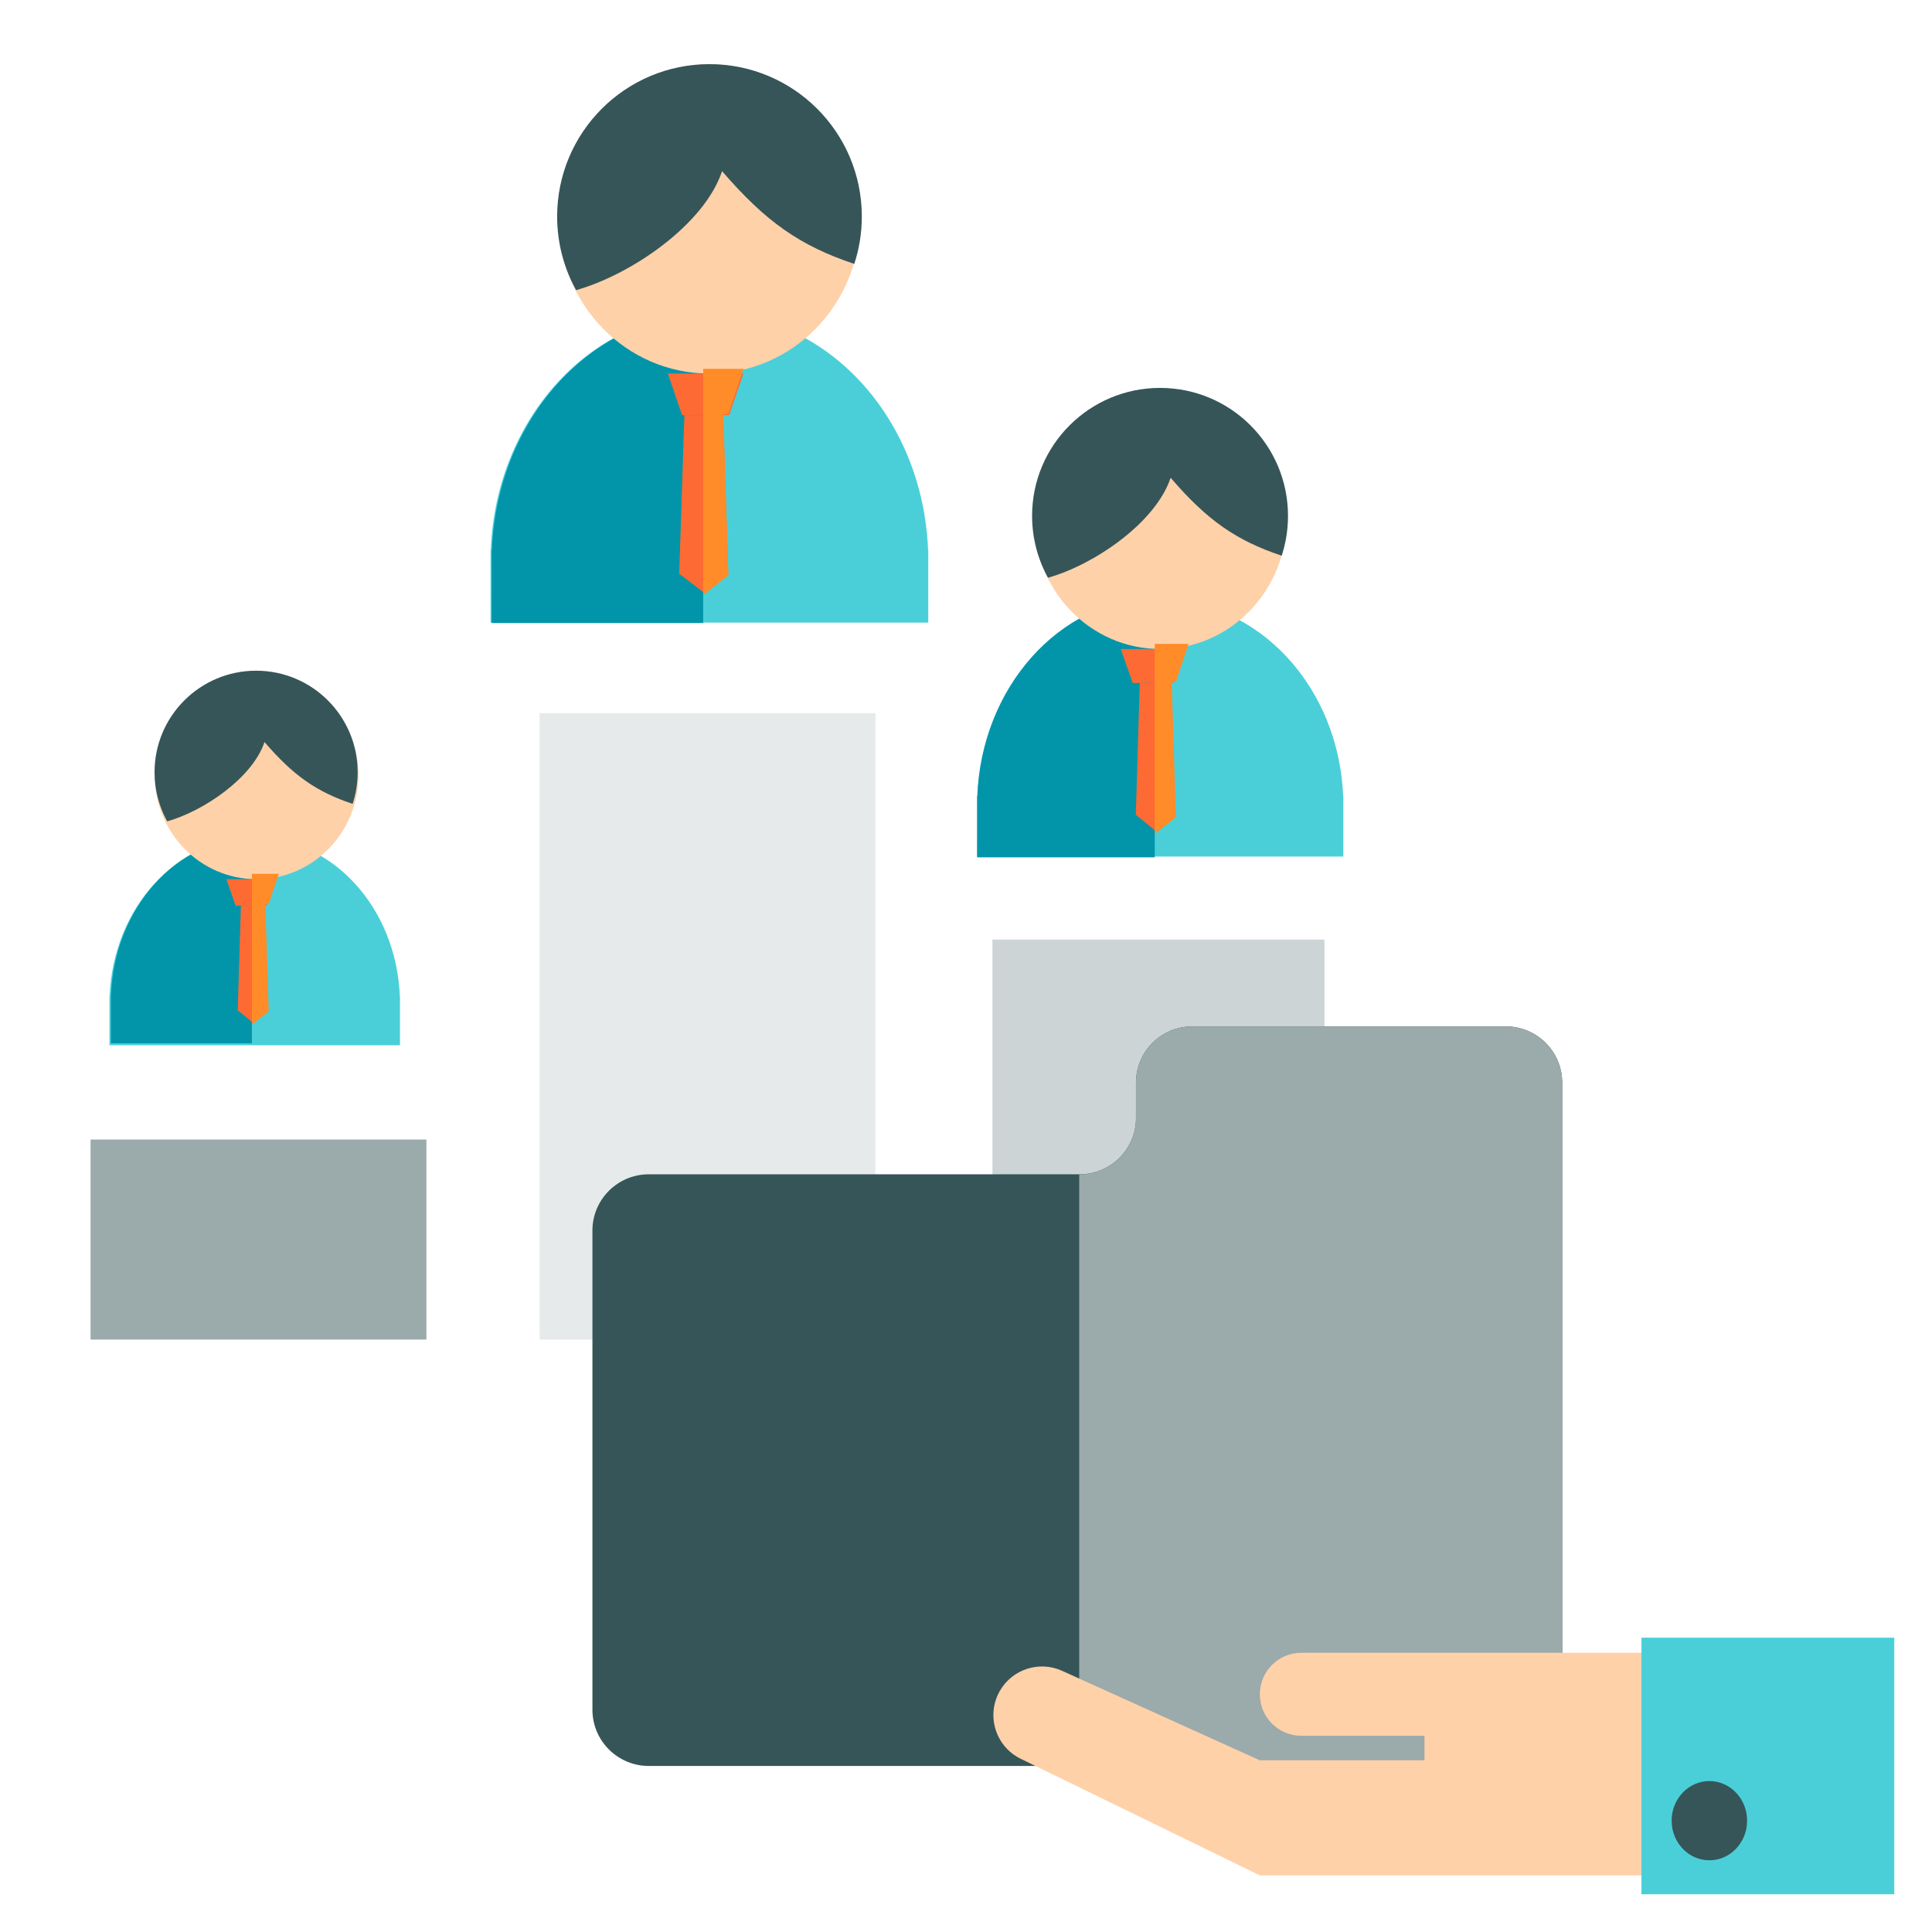 <svg width="512" height="512" viewBox="0 0 512 512" fill="none" xmlns="http://www.w3.org/2000/svg">
<rect x="143" y="189" width="89" height="166" fill="#E6EAEA"/>
<rect x="263" y="249" width="88" height="106" fill="#CDD4D5"/>
<rect x="24" y="302" width="89" height="53" fill="#9BAAAB"/>
<path d="M246 148.667L245.999 149L246 165H130L130.001 149L130 148.667V145.667H130.059C131.444 110.792 156.855 83 188 83C219.145 83 244.556 110.792 245.941 145.667H246V148.667Z" fill="#4ACFD9"/>
<path d="M356 213.455L355.999 213.732L356 227H259L259.001 213.732L259 213.455V210.967H259.049C260.208 182.047 281.456 159 307.5 159C333.544 159 354.792 182.047 355.951 210.967H356V213.455Z" fill="#4ACFD9"/>
<path d="M106 266.045L105.999 266.268L106 277H29L29.001 266.268L29 266.045V264.033H29.039C29.959 240.641 46.826 222 67.5 222C88.174 222 105.041 240.641 105.961 264.033H106V266.045Z" fill="#4ACFD9"/>
<path fill-rule="evenodd" clip-rule="evenodd" d="M186.352 83.064C156.123 84.041 131.713 111.483 130.359 145.761H130.301V148.764L130.302 149.098L130.301 165.112H186.352V83.064Z" fill="#0295AA"/>
<path fill-rule="evenodd" clip-rule="evenodd" d="M306.025 158.291C280.632 159.111 260.128 182.162 258.991 210.956H258.941V213.479L258.943 213.759L258.941 227.211H306.025V158.291Z" fill="#0295AA"/>
<path fill-rule="evenodd" clip-rule="evenodd" d="M66.76 221.785C46.607 222.437 30.334 240.731 29.432 263.583H29.393V265.585L29.393 265.807L29.393 276.484H66.76V221.785Z" fill="#0295AA"/>
<ellipse cx="188" cy="58" rx="40" ry="41" fill="#FFD1A9"/>
<ellipse cx="307.5" cy="137.5" rx="33.5" ry="34.5" fill="#FFD1A9"/>
<ellipse cx="68" cy="205.5" rx="27" ry="27.5" fill="#FFD1A9"/>
<path fill-rule="evenodd" clip-rule="evenodd" d="M152.673 76.886C167.103 72.856 186.607 59.612 191.358 45.358C202.934 58.803 212.02 65.123 226.396 69.939C227.69 65.983 228.391 61.758 228.391 57.37C228.391 35.074 210.316 17 188.02 17C165.725 17 147.65 35.074 147.65 57.37C147.65 64.449 149.472 71.102 152.673 76.886Z" fill="#365558"/>
<path fill-rule="evenodd" clip-rule="evenodd" d="M277.732 153.103C289.854 149.718 306.237 138.592 310.227 126.619C319.951 137.913 327.583 143.222 339.66 147.267C340.747 143.944 341.335 140.396 341.335 136.71C341.335 117.981 326.153 102.799 307.425 102.799C288.696 102.799 273.514 117.981 273.514 136.71C273.514 142.656 275.044 148.244 277.732 153.103Z" fill="#365558"/>
<path fill-rule="evenodd" clip-rule="evenodd" d="M44.305 217.666C53.925 214.979 66.927 206.149 70.094 196.647C77.812 205.611 83.869 209.824 93.454 213.034C94.317 210.397 94.784 207.581 94.784 204.656C94.784 189.792 82.734 177.742 67.87 177.742C53.007 177.742 40.957 189.792 40.957 204.656C40.957 209.374 42.172 213.81 44.305 217.666Z" fill="#365558"/>
<path d="M180.75 110H193.25L197 99H177L180.75 110Z" fill="#FD6A33"/>
<path d="M300.188 181H310.812L314 172H297L300.188 181Z" fill="#FD6A33"/>
<path d="M62.438 240H70.562L73 233H60L62.438 240Z" fill="#FD6A33"/>
<path d="M181.368 110H191.632L193 152.07L186.5 157L180 152.07L181.368 110Z" fill="#FD6A33"/>
<path d="M302.053 181H309.947L311 215.909L306 220L301 215.909L302.053 181Z" fill="#FD6A33"/>
<path d="M63.842 240H70.158L71 267.748L67 271L63 267.748L63.842 240Z" fill="#FD6A33"/>
<path fill-rule="evenodd" clip-rule="evenodd" d="M186.354 157.197L186.688 157.461L193.027 152.457L191.692 109.751H193.027L197.031 97.74H186.354V157.197Z" fill="#FF8C29"/>
<path fill-rule="evenodd" clip-rule="evenodd" d="M306.025 220.564L306.305 220.785L311.63 216.581L310.509 180.708H311.63L314.993 170.619H306.025V220.564Z" fill="#FF8C29"/>
<path fill-rule="evenodd" clip-rule="evenodd" d="M66.76 271.206L66.983 271.382L71.209 268.046L70.319 239.576H71.209L73.878 231.568H66.76V271.206Z" fill="#FF8C29"/>
<path d="M301.047 296.299C301.047 304.529 294.354 311.2 286.098 311.2H171.949C163.693 311.2 157 317.871 157 326.101V453.099C157 461.329 163.693 468 171.949 468H399.051C407.307 468 414 461.329 414 453.099V286.901C414 278.671 407.307 272 399.051 272H315.995C307.74 272 301.047 278.671 301.047 286.901V296.299Z" fill="#365558"/>
<path fill-rule="evenodd" clip-rule="evenodd" d="M286 468H399.051C407.307 468 414 461.329 414 453.099V286.901C414 278.671 407.307 272 399.051 272H315.995C307.74 272 301.047 278.671 301.047 286.901V296.299C301.047 304.529 294.354 311.2 286.098 311.2H286V468Z" fill="#9BAAAB"/>
<path d="M333.868 497H438V438H373.041H344.868C338.793 438 333.868 442.925 333.868 449C333.868 455.075 338.793 460 344.868 460H377.504V466.5H333.868L281.456 442.78C275.451 440.063 268.363 442.317 265.03 448.003C261.237 454.476 263.755 462.807 270.498 466.095L333.868 497Z" fill="#FFD1A9"/>
<rect x="435" y="434" width="67" height="68" fill="#4ACFD9"/>
<ellipse cx="453" cy="482.5" rx="10" ry="10.5" fill="#365558"/>
</svg>
